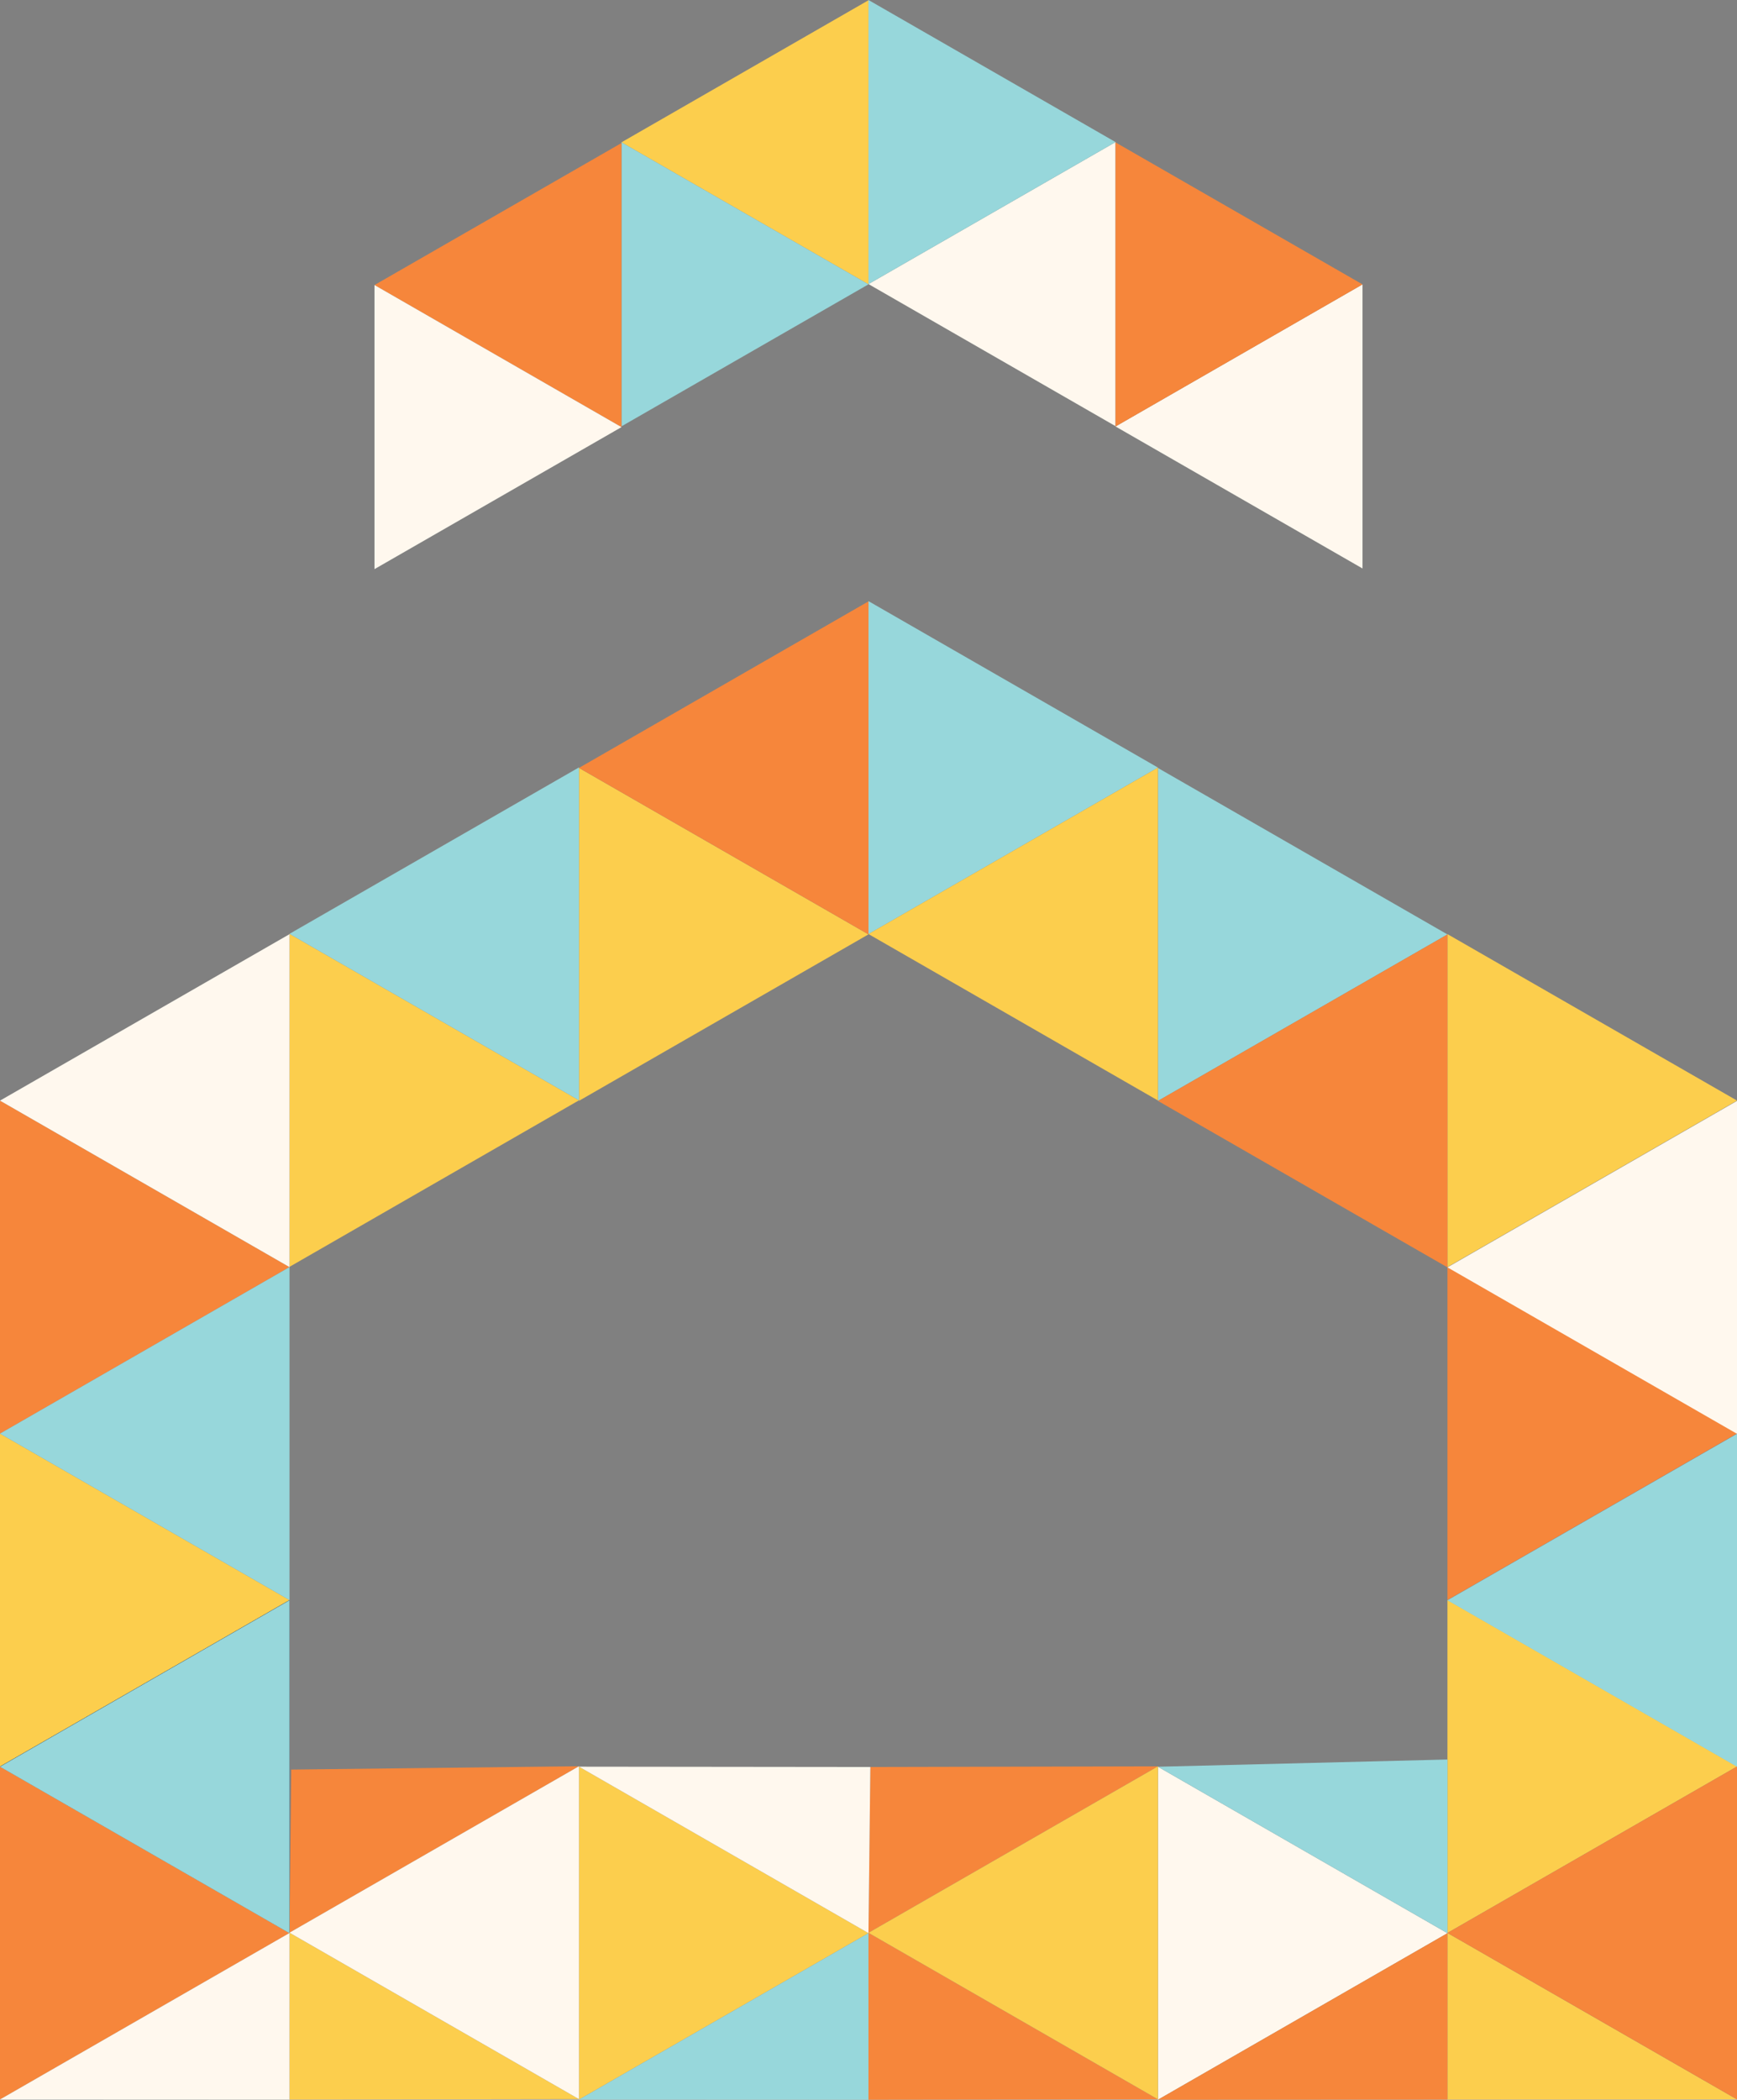 <svg xmlns="http://www.w3.org/2000/svg" viewBox="0 0 269.35 325.44"><rect x="0" y="0" width="269.35" height="325.44" fill="#808080" stroke="none"/><defs><style>.cls-1{fill:#f6863b;}.cls-2{fill:#fcce4d;}.cls-3{fill:#97d7db;}.cls-4{fill:#fff8ee;}.cls-5{fill:#243d4d;}</style></defs><title>logo-t</title><g id="Layer_2" data-name="Layer 2"><g id="Layer_1-2" data-name="Layer 1"><polygon class="cls-1" points="269.35 222.18 224.45 196.38 224.45 247.99 269.35 222.18"/><polygon class="cls-2" points="269.35 170.58 224.45 144.78 224.45 196.38 269.35 170.58"/><polygon class="cls-2" points="269.35 273.79 224.45 247.99 224.45 299.59 269.35 273.79"/><polygon class="cls-2" points="269.35 325.39 224.45 299.59 224.45 325.42 269.35 325.39"/><polygon class="cls-1" points="224.45 299.59 269.35 325.39 269.35 273.79 224.45 299.59"/><polygon class="cls-3" points="224.45 248.03 269.35 273.83 269.35 222.23 224.45 248.03"/><polygon class="cls-4" points="224.45 196.43 269.35 222.23 269.35 170.63 224.45 196.43"/><polygon class="cls-3" points="224.45 144.83 179.56 119.03 179.56 170.63 224.45 144.83"/><polygon class="cls-4" points="224.45 299.63 179.56 273.83 179.56 325.44 224.45 299.63"/><polygon class="cls-1" points="179.56 325.44 224.45 325.42 224.45 299.63 179.56 325.44"/><path class="cls-3" d="M179.56,273.83l44.89,25.8V272.71Z"/><polygon class="cls-1" points="179.56 170.63 224.45 196.43 224.45 144.83 179.56 170.63"/><polygon class="cls-3" points="179.56 118.97 134.67 93.17 134.67 144.77 179.56 118.97"/><path class="cls-1" d="M179.56,273.77l-44.6.1-.29,25.7Z"/><polygon class="cls-1" points="179.56 325.38 134.67 299.57 134.67 325.44 179.56 325.38"/><polygon class="cls-2" points="134.67 299.57 179.56 325.38 179.56 273.77 134.67 299.57"/><polygon class="cls-2" points="134.67 144.77 179.56 170.57 179.56 118.97 134.67 144.77"/><polygon class="cls-2" points="134.67 144.82 89.78 119.02 89.78 170.62 134.67 144.82"/><polygon class="cls-2" points="134.67 299.62 89.78 273.82 89.78 325.42 134.67 299.62"/><polygon class="cls-3" points="89.78 325.42 134.67 325.44 134.67 299.62 89.78 325.42"/><path class="cls-4" d="M89.78,273.82l44.89,25.8.29-25.75Z"/><polygon class="cls-1" points="89.78 119.02 134.67 144.82 134.67 93.21 89.78 119.02"/><polygon class="cls-2" points="89.78 170.54 44.89 144.74 44.89 196.35 89.78 170.54"/><path class="cls-1" d="M89.78,273.75l-44.62.52-.27,25.28Z"/><polygon class="cls-2" points="89.78 325.35 44.89 299.55 44.89 325.42 89.78 325.35"/><polygon class="cls-4" points="44.89 299.55 89.78 325.35 89.78 273.75 44.89 299.55"/><polygon class="cls-3" points="44.89 144.74 89.78 170.54 89.78 118.94 44.89 144.74"/><polygon class="cls-1" points="44.89 196.39 0 170.59 0 222.2 44.89 196.39"/><polygon class="cls-2" points="44.89 248 0 222.2 0 273.8 44.89 248"/><polygon class="cls-1" points="44.89 299.6 0 273.8 0 325.4 44.89 299.6"/><polyline class="cls-4" points="0 325.4 44.89 325.42 44.89 299.6 0 325.4"/><polygon class="cls-5" points="0 273.8 44.89 299.6 44.89 248 0 273.8"/><polygon class="cls-3" points="0 222.2 44.89 248 44.89 196.39 0 222.2"/><polygon class="cls-4" points="0 170.59 44.89 196.39 44.89 144.79 0 170.59"/><polygon class="cls-3" points="0 273.83 44.89 299.63 44.89 248.03 0 273.83"/><polygon class="cls-2" points="96.37 22.06 134.67 44.07 134.67 0.04 96.37 22.06"/><polygon class="cls-3" points="134.67 44.07 96.37 22.06 96.37 66.08 134.67 44.07"/><polygon class="cls-4" points="134.67 44.03 172.98 66.05 172.98 22.02 134.67 44.03"/><polygon class="cls-3" points="172.98 22.02 134.67 0 134.67 44.03 172.98 22.02"/><polygon class="cls-4" points="172.98 66.1 211.28 88.11 211.28 44.08 172.98 66.1"/><polygon class="cls-1" points="211.28 44.08 172.98 22.07 172.98 66.1 211.28 44.08"/><polygon class="cls-1" points="58.07 44.18 96.37 66.2 96.37 22.17 58.07 44.18"/><polygon class="cls-4" points="96.37 66.2 58.07 44.18 58.07 88.21 96.37 66.2"/></g></g></svg>